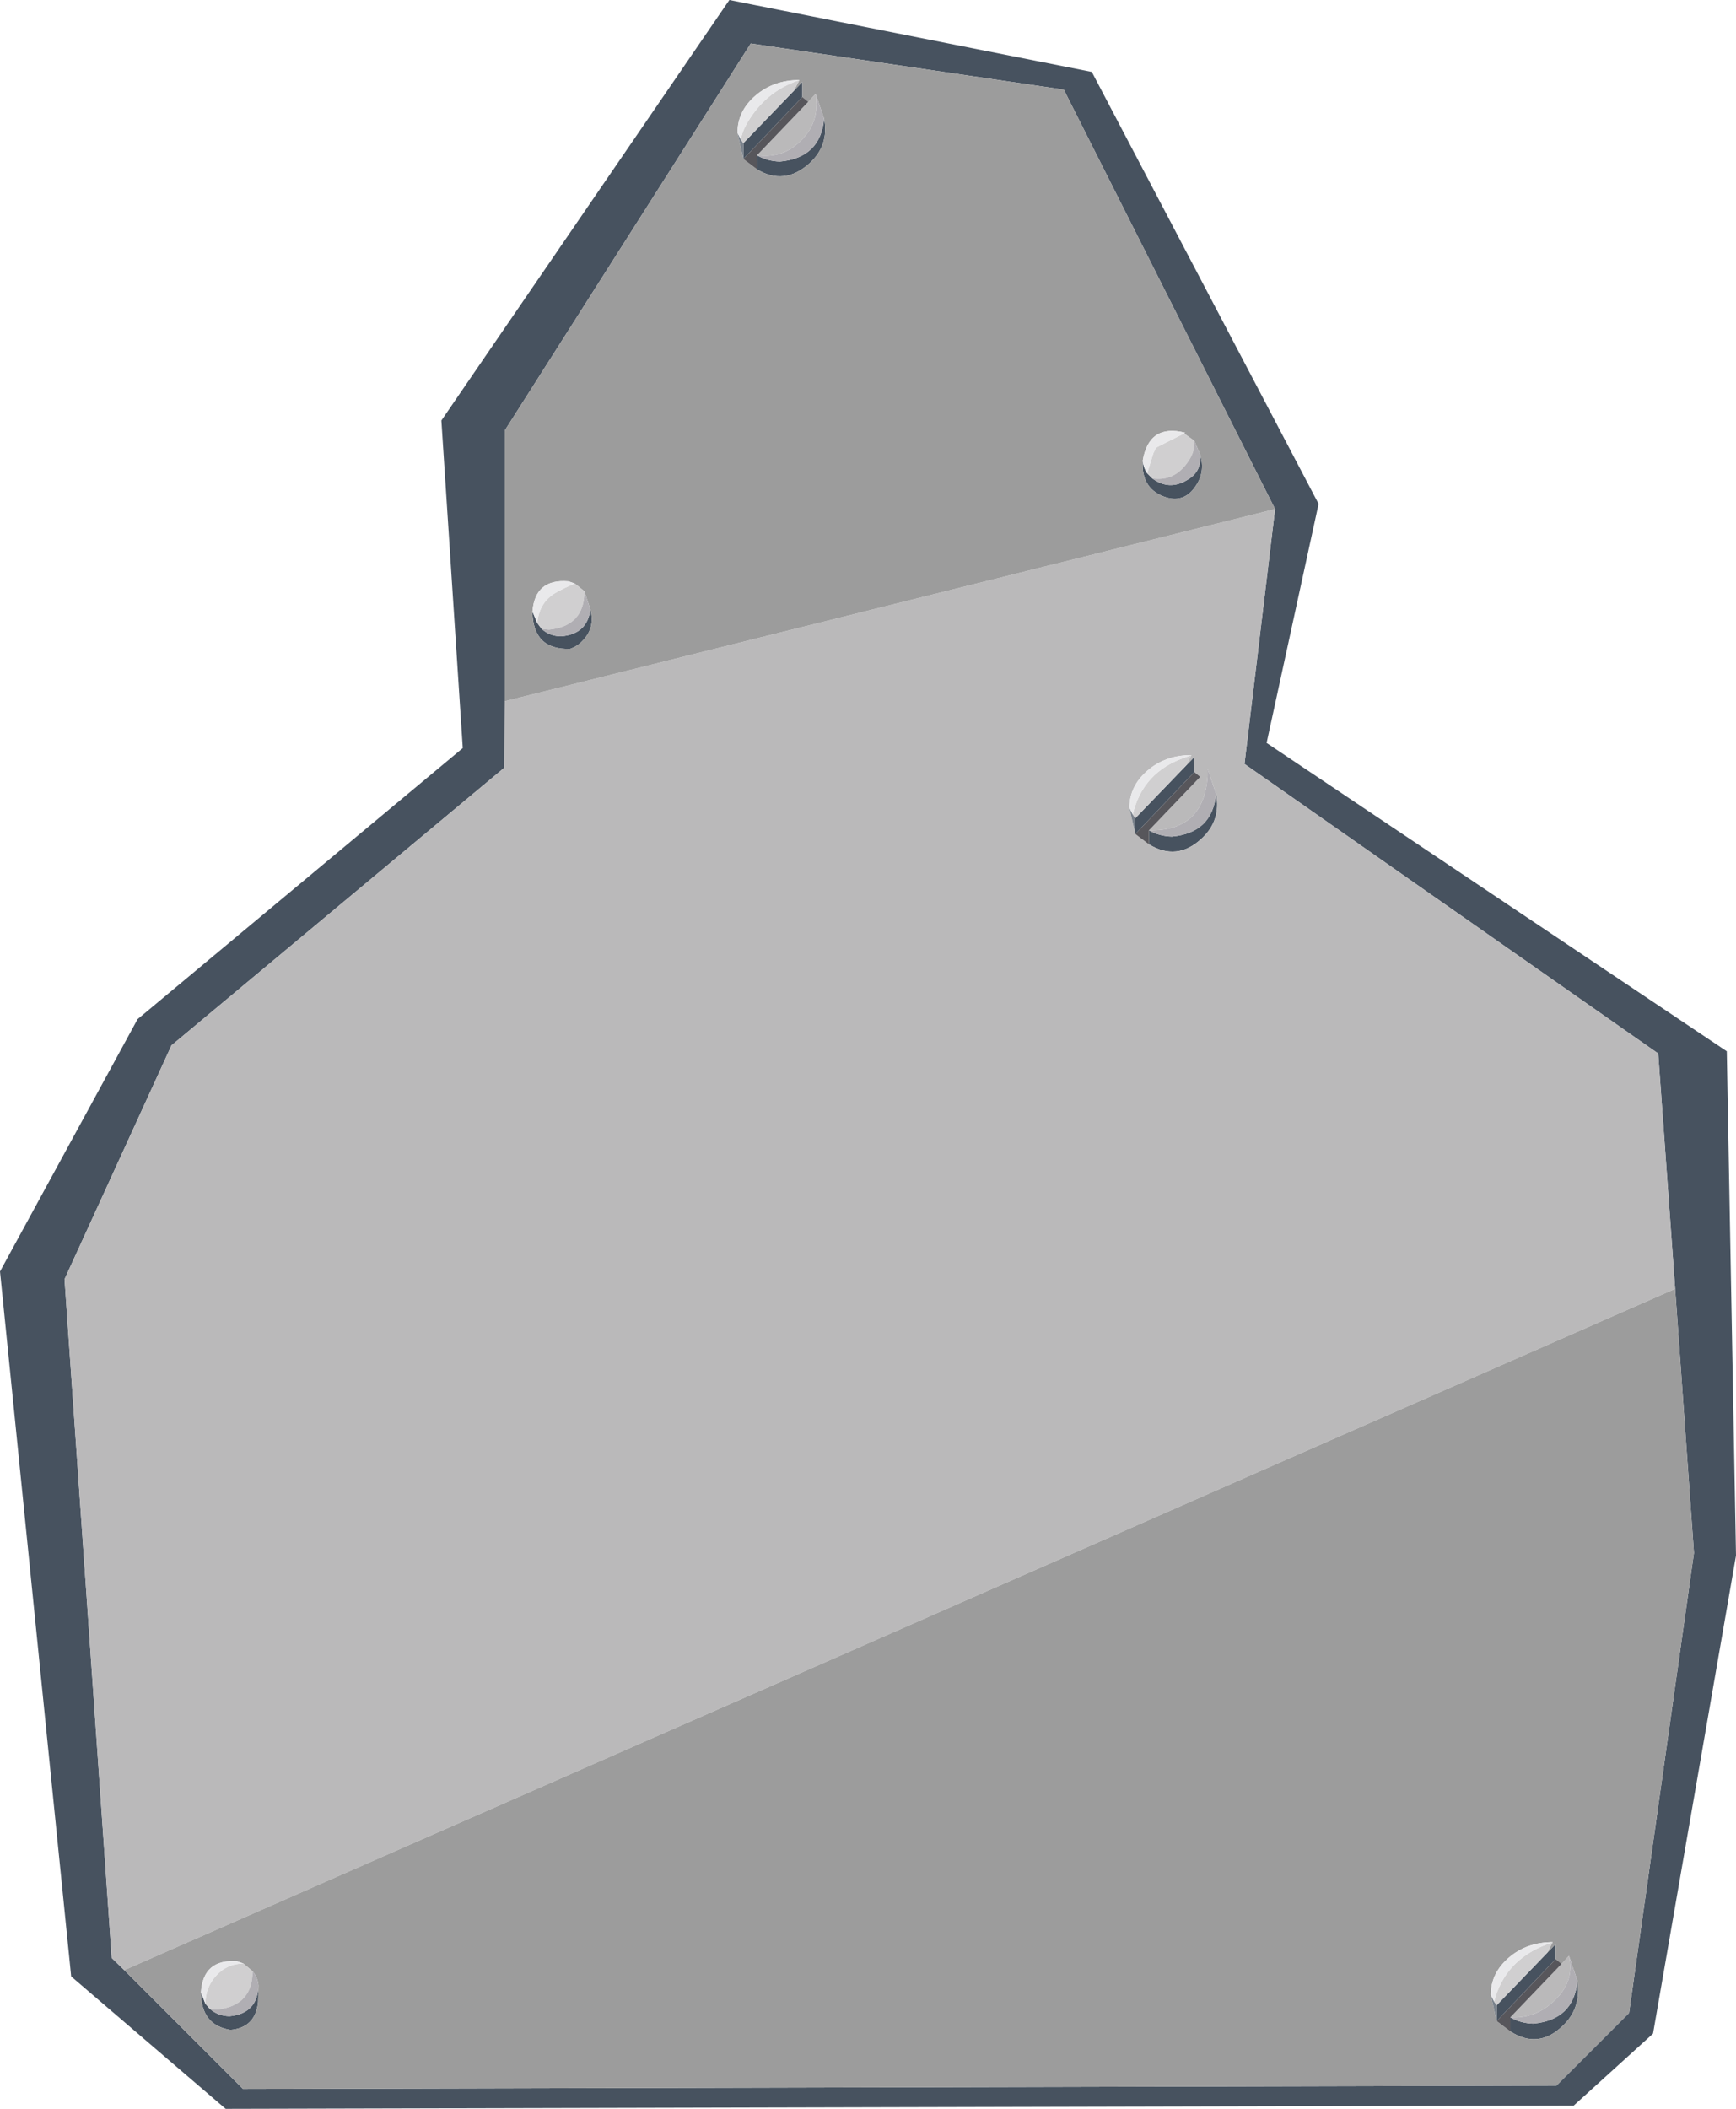 <?xml version="1.0" encoding="UTF-8" standalone="no"?>
<svg xmlns:xlink="http://www.w3.org/1999/xlink" height="285.85px" width="235.4px" xmlns="http://www.w3.org/2000/svg">
  <g transform="matrix(1.0, 0.0, 0.0, 1.0, 0.0, 0.0)">
    <path d="M162.75 61.65 Q163.45 63.95 162.15 65.85 160.7 68.1 158.25 67.45 154.7 66.4 154.95 62.45 155.05 63.4 155.55 64.15 L156.25 64.85 Q158.55 66.55 161.0 65.05 162.95 63.95 162.75 61.65 M164.9 107.6 Q165.6 111.25 162.9 113.7 159.6 116.75 155.8 114.45 L155.8 112.55 Q157.2 113.35 158.9 113.4 164.4 112.9 164.9 107.6 M160.8 103.8 L161.95 102.6 161.95 104.65 153.95 113.05 153.95 110.9 160.8 103.8 M234.15 142.5 L235.4 210.85 224.15 275.65 213.4 285.4 30.6 285.85 9.65 267.9 0.0 172.35 18.65 138.15 62.75 101.4 59.85 57.0 98.9 0.0 148.05 9.75 178.8 68.3 171.75 100.7 234.15 142.5 M227.15 174.7 L224.85 142.8 168.75 103.55 172.9 69.0 144.25 12.15 101.8 5.9 68.45 58.35 68.45 95.05 68.4 104.05 23.25 141.7 8.75 173.4 15.15 265.4 16.85 267.05 32.95 283.15 211.05 282.7 220.9 272.85 229.7 210.5 227.15 174.7 M107.65 12.3 L108.8 11.1 108.8 13.15 100.8 21.55 100.8 19.4 107.65 12.3 M111.75 16.1 Q112.45 19.7 109.75 22.15 106.35 25.2 102.65 22.95 L102.65 21.05 Q104.05 21.85 105.75 21.9 111.25 21.4 111.75 16.1 M156.85 60.7 L156.4 61.4 156.8 60.7 156.85 60.7 M80.05 82.6 Q80.75 85.1 78.95 86.9 78.3 87.6 77.3 87.95 72.25 88.1 72.2 82.9 L72.85 84.45 73.45 85.25 Q74.55 86.25 76.1 86.25 79.65 85.95 80.05 82.6 M35.05 269.1 L35.0 271.35 Q34.65 274.85 31.25 275.15 27.25 274.5 27.25 270.05 L27.85 271.6 28.45 272.3 Q29.55 273.25 31.1 273.3 34.95 272.95 35.05 269.1 M202.95 271.8 L209.8 264.7 210.95 263.5 210.95 265.55 202.95 273.95 202.95 271.8 M213.9 268.5 Q214.45 272.2 211.9 274.6 208.6 277.8 204.8 275.35 L204.8 273.45 Q206.2 274.25 207.9 274.3 213.4 273.8 213.9 268.5" fill="#47525f" fill-rule="evenodd" stroke="none"/>
    <path d="M155.8 114.45 Q159.6 116.75 162.9 113.7 165.6 111.25 164.9 107.6 L163.75 104.2 163.75 105.2 Q163.25 112.7 155.8 112.55 L162.75 105.3 161.95 104.65 161.95 102.6 160.8 103.8 161.55 102.35 Q158.05 102.35 155.6 104.45 153.15 106.55 153.15 109.5 L153.95 113.05 155.8 114.45 M172.9 69.0 L168.75 103.55 224.85 142.8 227.15 174.7 16.85 267.05 15.15 265.4 8.75 173.4 23.25 141.7 68.4 104.05 68.45 95.05 172.9 69.0 M109.6 13.8 L110.6 12.7 Q111.25 16.7 108.35 19.3 106.0 21.5 102.65 21.05 L109.6 13.8 M211.75 266.2 L212.75 265.1 Q213.5 268.35 211.15 270.8 208.5 273.65 204.8 273.45 L211.75 266.2" fill="#bab9ba" fill-rule="evenodd" stroke="none"/>
    <path d="M154.95 62.45 Q154.7 66.4 158.25 67.45 160.7 68.1 162.15 65.85 163.45 63.95 162.75 61.65 L161.95 59.75 160.55 58.75 160.7 58.65 Q155.8 57.4 154.95 62.45 M227.15 174.7 L229.7 210.5 220.9 272.85 211.05 282.7 32.95 283.15 16.85 267.05 227.15 174.7 M68.45 95.05 L68.45 58.35 101.8 5.9 144.25 12.15 172.9 69.0 68.45 95.05 M108.8 13.15 L108.8 11.1 107.65 12.3 108.4 10.85 Q104.9 10.85 102.45 12.95 100.0 15.05 100.0 18.0 L100.8 21.55 102.65 22.95 Q106.35 25.2 109.75 22.15 112.45 19.7 111.75 16.1 L110.6 12.7 109.6 13.8 108.8 13.15 M156.8 60.7 L156.9 60.6 156.85 60.7 156.8 60.7 M79.25 80.15 L77.95 79.1 77.1 78.8 Q72.55 78.4 72.2 82.9 72.25 88.1 77.3 87.95 78.3 87.6 78.95 86.9 80.75 85.1 80.05 82.6 L79.25 80.15 M35.05 269.1 Q34.95 268.05 34.25 267.2 L33.0 266.15 32.15 265.85 Q27.55 265.5 27.25 270.05 27.25 274.5 31.25 275.15 34.65 274.85 35.0 271.35 L35.05 269.1 M210.55 263.25 Q207.05 263.25 204.6 265.35 202.15 267.45 202.15 270.4 L202.95 273.95 204.8 275.35 Q208.6 277.8 211.9 274.6 214.45 272.2 213.9 268.5 L212.75 265.1 211.75 266.2 210.95 265.55 210.95 263.5 209.8 264.7 210.55 263.25" fill="#9c9c9c" fill-rule="evenodd" stroke="none"/>
    <path d="M155.8 114.45 L153.95 113.05 161.95 104.65 162.75 105.3 155.8 112.55 155.8 114.45 M108.8 13.15 L109.6 13.8 102.65 21.05 102.65 22.95 100.8 21.55 108.8 13.15 M210.95 265.55 L211.75 266.2 204.8 273.45 204.8 275.35 202.95 273.95 210.95 265.55" fill="#57565b" fill-rule="evenodd" stroke="none"/>
    <path d="M153.95 113.05 L153.15 109.5 153.6 110.4 153.95 110.9 153.95 113.05 M100.8 21.55 L100.0 18.0 100.45 18.9 100.8 19.4 100.8 21.55 M202.15 270.4 L202.6 271.3 202.95 271.8 202.95 273.95 202.15 270.4" fill="#79818b" fill-rule="evenodd" stroke="none"/>
    <path d="M160.55 58.75 L161.95 59.75 Q162.05 61.2 161.15 62.5 159.3 65.3 156.25 64.85 L155.55 64.15 156.4 61.4 156.85 60.7 156.9 60.6 160.55 58.75 M161.55 102.35 L160.8 103.8 153.95 110.9 153.6 110.4 Q154.95 104.6 160.75 102.65 L161.55 102.35 M108.4 10.85 L107.65 12.3 100.8 19.4 100.45 18.9 Q100.65 17.9 101.1 17.05 103.6 12.45 108.4 10.85 M77.95 79.1 L79.25 80.15 Q79.25 84.85 74.45 85.35 L73.45 85.25 72.85 84.45 Q73.1 81.7 75.25 80.4 76.55 79.65 77.95 79.1 M33.0 266.15 L34.25 267.2 Q34.25 271.85 29.45 272.4 L28.45 272.3 27.85 271.6 Q27.85 269.35 29.35 267.75 30.85 266.15 33.0 266.15 M202.6 271.3 Q204.05 265.7 209.75 263.55 L210.55 263.25 209.8 264.7 202.95 271.8 202.6 271.3" fill="#d0cfd0" fill-rule="evenodd" stroke="none"/>
    <path d="M154.95 62.45 Q155.8 57.4 160.7 58.65 L160.55 58.75 156.9 60.6 156.8 60.7 156.4 61.4 155.55 64.15 Q155.05 63.4 154.95 62.45 M153.15 109.5 Q153.15 106.55 155.6 104.45 158.05 102.35 161.55 102.35 L160.75 102.65 Q154.95 104.6 153.6 110.4 L153.15 109.5 M100.0 18.0 Q100.0 15.05 102.45 12.95 104.9 10.85 108.4 10.85 103.6 12.45 101.1 17.05 100.65 17.9 100.45 18.9 L100.0 18.0 M72.2 82.9 Q72.55 78.4 77.1 78.8 L77.95 79.1 Q76.55 79.65 75.25 80.4 73.1 81.7 72.85 84.45 L72.2 82.9 M27.25 270.05 Q27.55 265.5 32.15 265.85 L33.0 266.15 Q30.85 266.15 29.35 267.75 27.85 269.35 27.85 271.6 L27.25 270.05 M210.55 263.25 L209.75 263.55 Q204.05 265.7 202.6 271.3 L202.15 270.4 Q202.15 267.45 204.6 265.35 207.05 263.25 210.55 263.25" fill="#e9e9eb" fill-rule="evenodd" stroke="none"/>
    <path d="M161.95 59.75 L162.75 61.65 Q162.95 63.95 161.0 65.05 158.55 66.55 156.25 64.85 159.3 65.3 161.15 62.5 162.05 61.2 161.95 59.75 M155.8 112.55 Q163.25 112.7 163.75 105.2 L163.75 104.2 164.9 107.6 Q164.4 112.9 158.9 113.4 157.2 113.35 155.8 112.55 M110.6 12.7 L111.75 16.1 Q111.25 21.4 105.75 21.9 104.05 21.85 102.65 21.05 106.0 21.5 108.35 19.3 111.25 16.7 110.6 12.7 M79.25 80.15 L80.05 82.6 Q79.65 85.95 76.1 86.25 74.55 86.25 73.45 85.25 L74.45 85.35 Q79.25 84.85 79.25 80.15 M34.25 267.2 Q34.95 268.05 35.05 269.1 34.95 272.95 31.1 273.3 29.55 273.25 28.45 272.3 L29.45 272.4 Q34.25 271.85 34.25 267.2 M212.75 265.1 L213.9 268.5 Q213.4 273.8 207.9 274.3 206.2 274.25 204.8 273.45 208.5 273.65 211.15 270.8 213.5 268.35 212.75 265.1" fill="#b0aeb3" fill-rule="evenodd" stroke="none"/>
  </g>
</svg>
